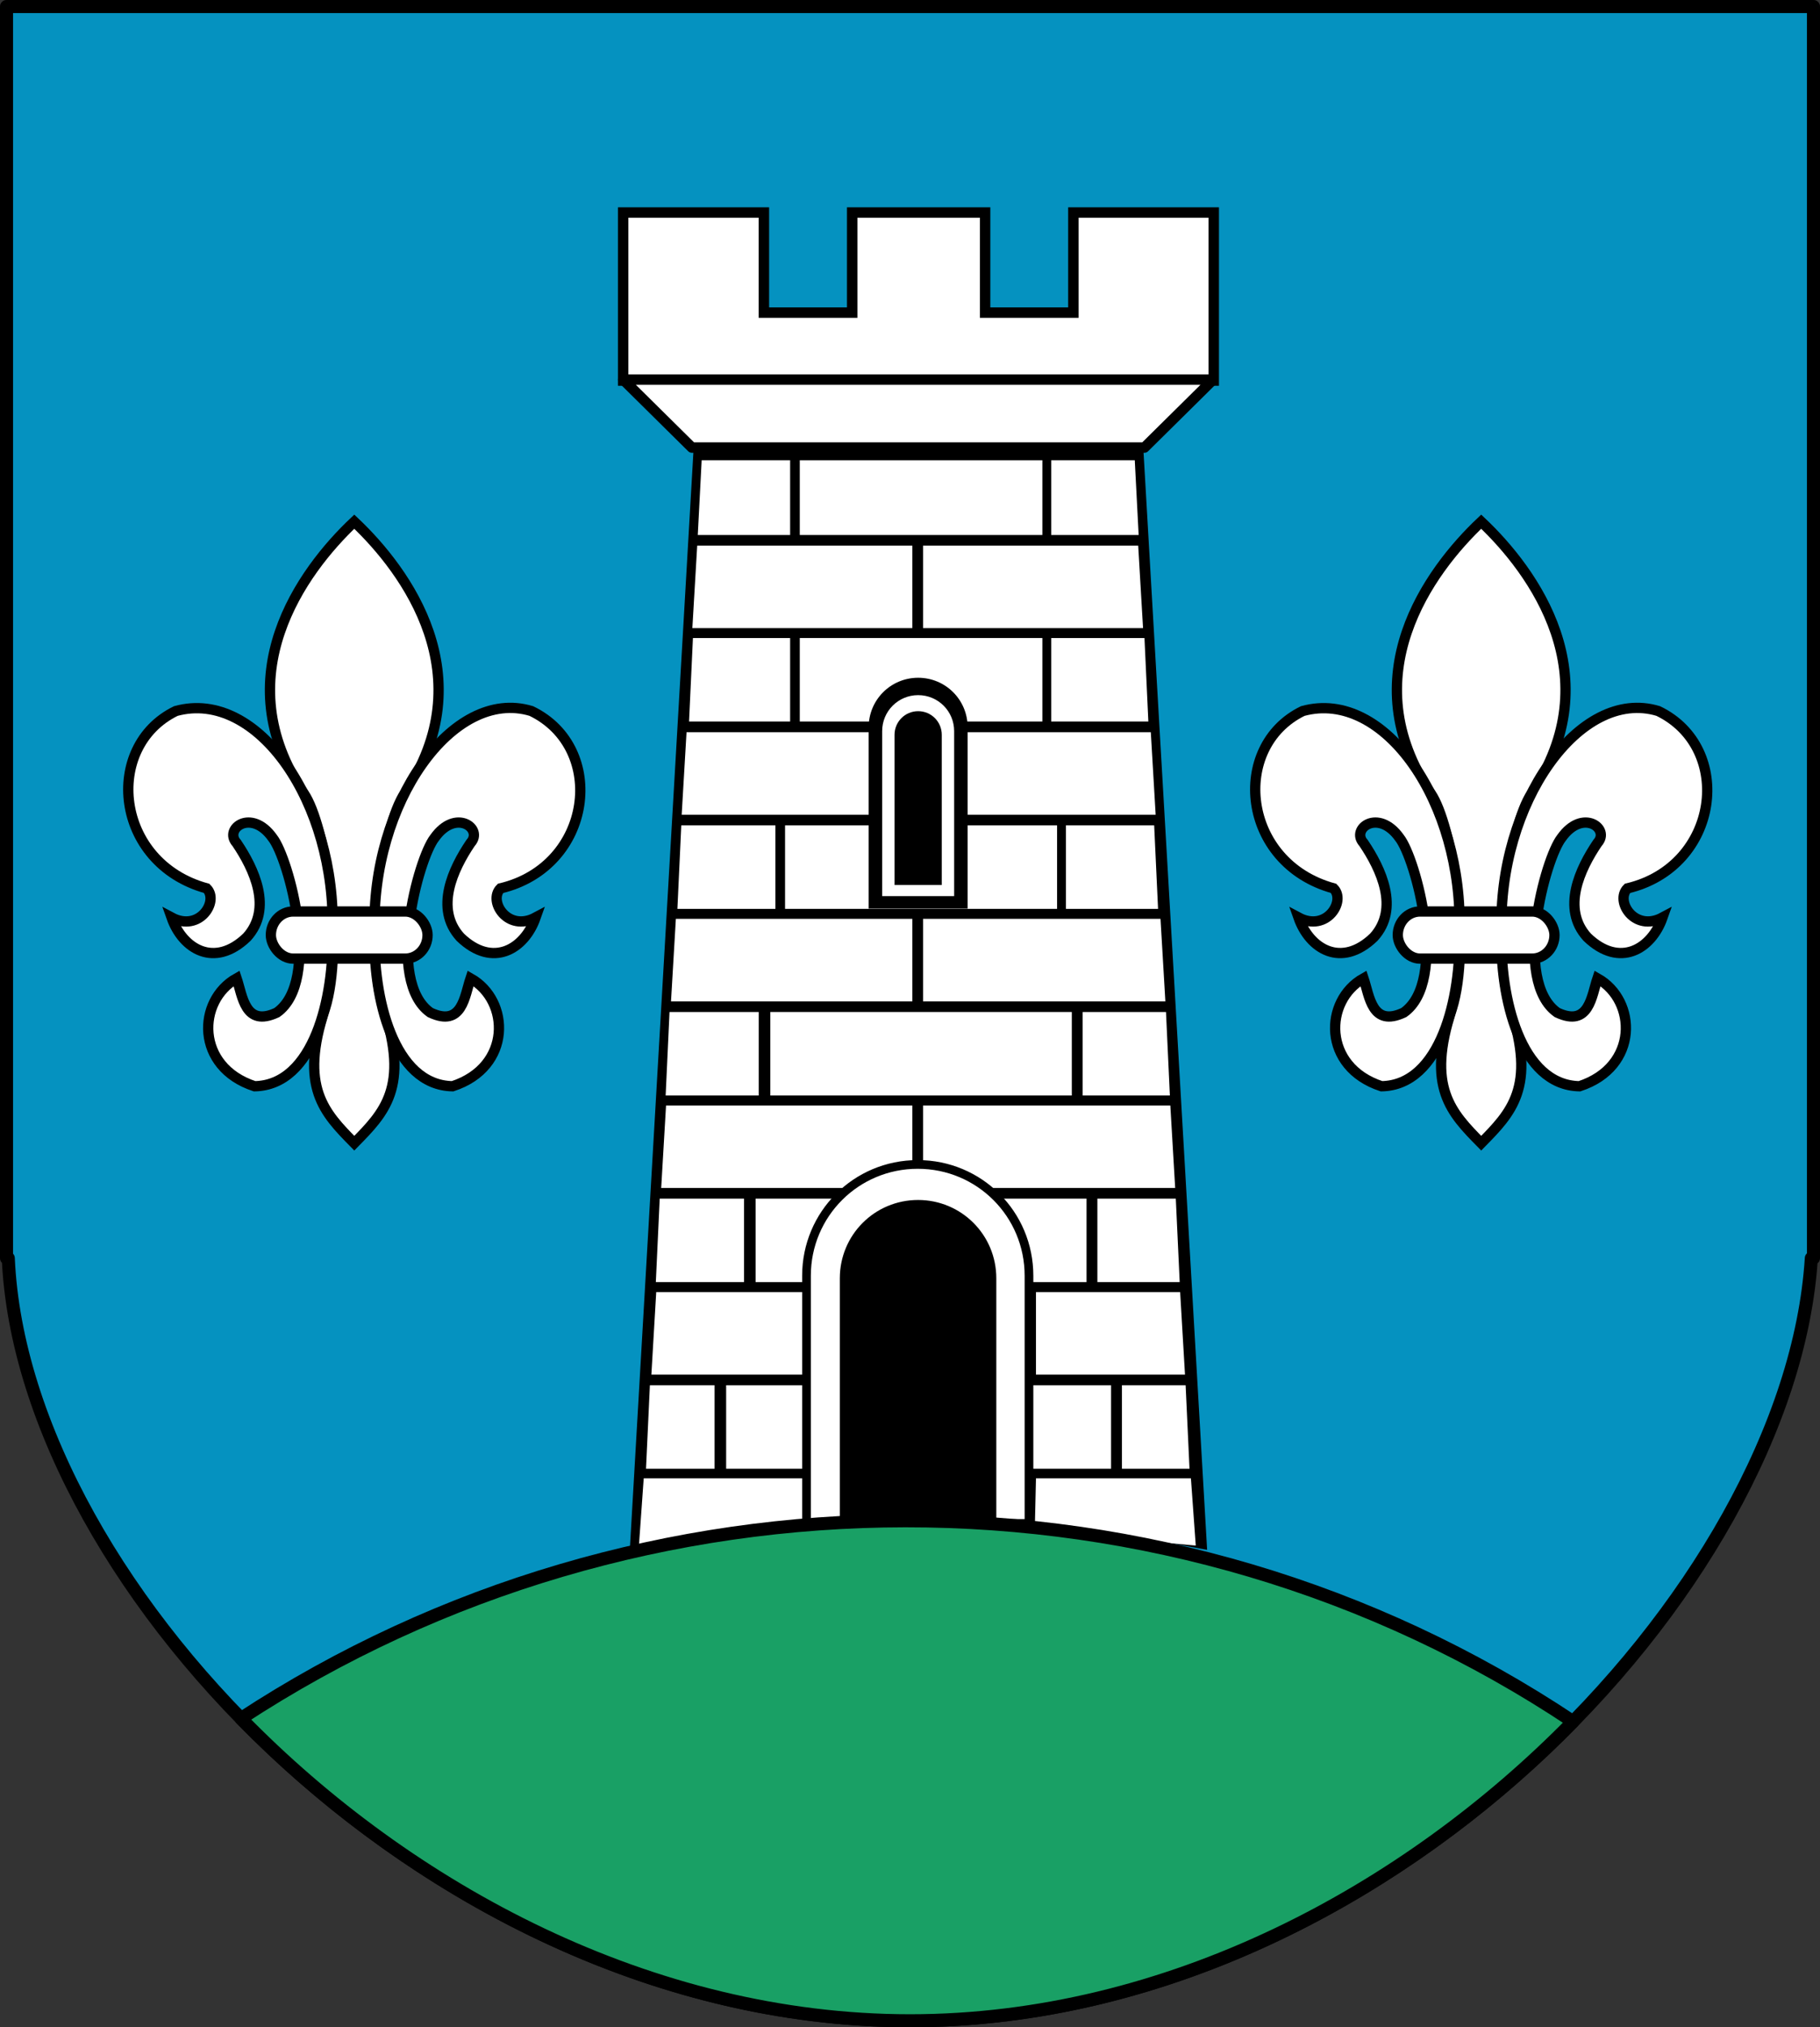 <?xml version="1.0" encoding="UTF-8" standalone="no"?>
<!-- Created with Inkscape (http://www.inkscape.org/) -->
<svg
   xmlns:dc="http://purl.org/dc/elements/1.1/"
   xmlns:cc="http://web.resource.org/cc/"
   xmlns:rdf="http://www.w3.org/1999/02/22-rdf-syntax-ns#"
   xmlns:svg="http://www.w3.org/2000/svg"
   xmlns="http://www.w3.org/2000/svg"
   xmlns:sodipodi="http://sodipodi.sourceforge.net/DTD/sodipodi-0.dtd"
   xmlns:inkscape="http://www.inkscape.org/namespaces/inkscape"
   id="svg2"
   sodipodi:version="0.32"
   inkscape:version="0.45.1"
   width="741.534"
   height="825.596"
   version="1.0"
   sodipodi:docbase="E:\WIKIPEDIA\Poczekalnia"
   sodipodi:docname="POL_gmina_Głowno_COA.svg"
   inkscape:output_extension="org.inkscape.output.svg.inkscape">
  <rect width="100%" height="100%" fill="#333333" stroke="none"/>
  <defs
     id="defs5" />
  <sodipodi:namedview
     inkscape:window-height="691"
     inkscape:window-width="836"
     inkscape:pageshadow="2"
     inkscape:pageopacity="0.0"
     guidetolerance="10.0"
     gridtolerance="10.0"
     objecttolerance="10.0"
     borderopacity="1.0"
     bordercolor="#666666"
     pagecolor="#ffffff"
     id="base"
     inkscape:zoom="0.5823916"
     inkscape:cx="371.08488"
     inkscape:cy="410.27536"
     inkscape:window-x="5"
     inkscape:window-y="3"
     inkscape:current-layer="svg2" />
  <path
     style="fill:#0592c0;fill-opacity:1;fill-rule:nonzero;stroke:#000000;stroke-width:5.315;stroke-linecap:round;stroke-linejoin:round;stroke-miterlimit:4;stroke-dasharray:none;stroke-dashoffset:0;stroke-opacity:1"
     d="M 2.657,2.657 L 2.657,512.376 L 3.376,512.376 C 9.233,646.762 178.309,822.939 370.751,822.939 C 563.194,822.939 729.558,646.762 738.001,512.376 L 738.876,512.376 L 738.876,2.657 L 2.657,2.657 z "
     id="path2972"
     sodipodi:nodetypes="cccscccc" />
  <g
     id="g5397"
     transform="translate(1062.407,359.284)"
     style="stroke:#000000;stroke-width:4.188;stroke-miterlimit:4;stroke-dasharray:none;stroke-opacity:1">
    <g
       id="g4244"
       style="stroke:#000000;stroke-width:4.188;stroke-miterlimit:4;stroke-dasharray:none;stroke-opacity:1">
      <path
         id="path3249"
         style="fill:#ffffff;fill-rule:evenodd;stroke:#000000;stroke-width:4.188;stroke-linecap:butt;stroke-linejoin:miter;stroke-miterlimit:4;stroke-dasharray:none;stroke-opacity:1"
         d="M -918.06,-146.83 C -896.71,-126.697 -865.287,-83.653 -897.545,-36.1 C -906.235,-23.293 -914.063,26.146 -906.114,51.562 C -895.556,83.421 -905.823,93.841 -918.06,106.268 C -930.296,93.841 -940.563,83.421 -930.006,51.562 C -922.056,26.146 -929.885,-23.293 -938.574,-36.1 C -970.833,-83.653 -939.409,-126.697 -918.06,-146.83 z "
         sodipodi:nodetypes="ccccccc" />
      <path
         style="fill:#ffffff;fill-rule:evenodd;stroke:#000000;stroke-width:4.188;stroke-linecap:butt;stroke-linejoin:miter;stroke-miterlimit:4;stroke-dasharray:none;stroke-opacity:1"
         d="M -992.515,14.355 C -981.059,20.484 -973.063,7.614 -978.211,2.494 C -1015.822,-7.807 -1020.457,-55.268 -990.77,-69.721 C -957.276,-78.952 -925.281,-32.041 -926.928,20.286 C -926.125,46.91 -934.572,82.69 -958.675,83.081 C -982.884,75.188 -982.154,48.191 -966.001,39.124 C -963.565,46.372 -962.617,59.183 -949.605,53.079 C -931.289,40.18 -944.702,-9.696 -951.349,-18.089 C -959.994,-30.261 -971.317,-21.794 -966.001,-15.996 C -958.838,-5.41 -951.247,10.72 -961.815,22.379 C -975.025,35.097 -987.996,27.256 -992.515,14.355 z "
         id="path4225"
         sodipodi:nodetypes="ccccccccccc" />
      <path
         sodipodi:nodetypes="ccccccccccc"
         id="path4227"
         d="M -844.17,14.355 C -855.626,20.484 -863.622,7.614 -858.473,2.494 C -820.862,-6.428 -814.848,-54.716 -845.914,-69.721 C -878.029,-79.504 -911.403,-32.041 -909.756,20.286 C -910.559,46.91 -902.113,82.69 -878.01,83.081 C -853.8,75.188 -854.531,48.191 -870.684,39.124 C -873.12,46.372 -874.067,59.183 -887.08,53.079 C -905.395,40.18 -891.982,-9.696 -885.336,-18.089 C -876.691,-30.261 -865.368,-21.794 -870.684,-15.996 C -877.847,-5.41 -885.438,10.72 -874.87,22.379 C -861.66,35.097 -848.689,27.256 -844.17,14.355 z "
         style="fill:#ffffff;fill-rule:evenodd;stroke:#000000;stroke-width:4.188;stroke-linecap:butt;stroke-linejoin:miter;stroke-miterlimit:4;stroke-dasharray:none;stroke-opacity:1" />
      <rect
         style="fill:#ffffff;fill-opacity:1;stroke:#000000;stroke-width:4.188;stroke-linecap:round;stroke-miterlimit:4;stroke-dasharray:none;stroke-opacity:1"
         id="rect4229"
         width="63.842"
         height="19.187"
         x="-952.047"
         y="11.913"
         ry="9.594"
         rx="9.07" />
    </g>
    <g
       transform="translate(459.15,0)"
       id="g4250"
       style="stroke:#000000;stroke-width:4.188;stroke-miterlimit:4;stroke-dasharray:none;stroke-opacity:1">
      <path
         sodipodi:nodetypes="ccccccc"
         d="M -918.06,-146.83 C -896.71,-126.697 -865.287,-83.653 -897.545,-36.1 C -906.235,-23.293 -914.063,26.146 -906.114,51.562 C -895.556,83.421 -905.823,93.841 -918.06,106.268 C -930.296,93.841 -940.563,83.421 -930.006,51.562 C -922.056,26.146 -929.885,-23.293 -938.574,-36.1 C -970.833,-83.653 -939.409,-126.697 -918.06,-146.83 z "
         style="fill:#ffffff;fill-rule:evenodd;stroke:#000000;stroke-width:4.188;stroke-linecap:butt;stroke-linejoin:miter;stroke-miterlimit:4;stroke-dasharray:none;stroke-opacity:1"
         id="path4252" />
      <path
         sodipodi:nodetypes="ccccccccccc"
         id="path4254"
         d="M -992.515,14.355 C -981.059,20.484 -973.063,7.614 -978.211,2.494 C -1015.822,-7.807 -1020.457,-55.268 -990.77,-69.721 C -957.276,-78.952 -925.281,-32.041 -926.928,20.286 C -926.125,46.91 -934.572,82.69 -958.675,83.081 C -982.884,75.188 -982.154,48.191 -966.001,39.124 C -963.565,46.372 -962.617,59.183 -949.605,53.079 C -931.289,40.18 -944.702,-9.696 -951.349,-18.089 C -959.994,-30.261 -971.317,-21.794 -966.001,-15.996 C -958.838,-5.41 -951.247,10.72 -961.815,22.379 C -975.025,35.097 -987.996,27.256 -992.515,14.355 z "
         style="fill:#ffffff;fill-rule:evenodd;stroke:#000000;stroke-width:4.188;stroke-linecap:butt;stroke-linejoin:miter;stroke-miterlimit:4;stroke-dasharray:none;stroke-opacity:1" />
      <path
         style="fill:#ffffff;fill-rule:evenodd;stroke:#000000;stroke-width:4.188;stroke-linecap:butt;stroke-linejoin:miter;stroke-miterlimit:4;stroke-dasharray:none;stroke-opacity:1"
         d="M -844.17,14.355 C -855.626,20.484 -863.622,7.614 -858.473,2.494 C -820.862,-6.428 -814.848,-54.716 -845.914,-69.721 C -878.029,-79.504 -911.403,-32.041 -909.756,20.286 C -910.559,46.91 -902.113,82.69 -878.01,83.081 C -853.8,75.188 -854.531,48.191 -870.684,39.124 C -873.12,46.372 -874.067,59.183 -887.08,53.079 C -905.395,40.18 -891.982,-9.696 -885.336,-18.089 C -876.691,-30.261 -865.368,-21.794 -870.684,-15.996 C -877.847,-5.41 -885.438,10.72 -874.87,22.379 C -861.66,35.097 -848.689,27.256 -844.17,14.355 z "
         id="path4256"
         sodipodi:nodetypes="ccccccccccc" />
      <rect
         rx="9.07"
         ry="9.594"
         y="11.913"
         x="-952.047"
         height="19.187"
         width="63.842"
         id="rect4258"
         style="fill:#ffffff;fill-opacity:1;stroke:#000000;stroke-width:4.188;stroke-linecap:round;stroke-miterlimit:4;stroke-dasharray:none;stroke-opacity:1" />
    </g>
  </g>
  <g
     id="g5355"
     transform="translate(276.274,359.284)">
    <path
       sodipodi:nodetypes="ccccc"
       id="rect4262"
       d="M 6.333,-176.727 L 189.551,-176.727 L 215.551,271.867 C 135.078,257.075 56.852,256.345 -19.667,271.867 L 6.333,-176.727 z "
       style="fill:#000000;fill-opacity:1;stroke:none;stroke-width:3.543;stroke-linecap:round;stroke-miterlimit:4;stroke-opacity:1" />
    <g
       style="stroke:#000000;stroke-width:4.252;stroke-miterlimit:4;stroke-dasharray:none;stroke-opacity:1"
       id="g5351">
      <path
         style="fill:#ffffff;fill-opacity:1;stroke:#000000;stroke-width:4.252;stroke-linecap:round;stroke-miterlimit:4;stroke-dasharray:none;stroke-opacity:1"
         d="M -22.376,-272.75 L -22.376,-204.312 L 218.25,-204.312 L 218.25,-272.75 L 161.062,-272.75 L 161.062,-231.969 L 125.093,-231.969 L 125.093,-272.75 L 70.937,-272.75 L 70.937,-231.969 L 34.968,-231.969 L 34.968,-272.75 L -22.376,-272.75 z "
         id="rect4260" />
      <path
         style="fill:#ffffff;fill-opacity:1;stroke:#000000;stroke-width:4.252;stroke-linecap:round;stroke-linejoin:round;stroke-miterlimit:4;stroke-dasharray:none;stroke-opacity:1"
         d="M -22.368,-204.69 L 218,-204.69 L 190,-177.016 L 5.632,-177.016 L -22.368,-204.69 z "
         id="rect4265"
         sodipodi:nodetypes="ccccc" />
    </g>
    <path
       sodipodi:nodetypes="ccccc"
       id="rect5298"
       d="M 43.584,-23.157 L 154.42,-23.157 L 154.42,10.842 L 43.584,10.842 L 43.584,-23.157 z "
       style="fill:#ffffff;fill-opacity:1;stroke:none;stroke-width:3.543;stroke-linecap:round;stroke-linejoin:round;stroke-miterlimit:4;stroke-opacity:1" />
    <path
       sodipodi:nodetypes="ccccc"
       id="path5296"
       d="M 192.607,-61.087 L 99.817,-61.087 L 99.817,-27.483 L 194.583,-27.483 L 192.607,-61.087 z "
       style="fill:#ffffff;fill-opacity:1;stroke:none;stroke-width:3.543;stroke-linecap:round;stroke-linejoin:round;stroke-miterlimit:4;stroke-opacity:1" />
    <path
       style="fill:#ffffff;fill-opacity:1;stroke:none;stroke-width:3.543;stroke-linecap:round;stroke-linejoin:round;stroke-miterlimit:4;stroke-opacity:1"
       d="M 3.445,-61.087 L 95.444,-61.087 L 95.444,-27.483 L 1.469,-27.483 L 3.445,-61.087 z "
       id="path5294"
       sodipodi:nodetypes="ccccc" />
    <rect
       style="fill:#ffffff;fill-opacity:1;stroke:none;stroke-width:3.543;stroke-linecap:round;stroke-linejoin:round;stroke-miterlimit:4;stroke-dasharray:none;stroke-opacity:1"
       id="rect5288"
       width="98.836"
       height="33.999"
       x="49.584"
       y="-99.458"
       ry="0" />
    <path
       sodipodi:nodetypes="cccccc"
       id="rect4277"
       d="M 97.816,-83.274 C 108.986,-83.274 117.978,-74.281 117.978,-63.111 L 117.978,10.725 L 77.653,10.725 L 77.653,-63.111 C 77.653,-74.281 86.646,-83.274 97.816,-83.274 z "
       style="fill:#000000;fill-opacity:1;stroke:none;stroke-width:3.543;stroke-linecap:round;stroke-linejoin:round;stroke-miterlimit:4;stroke-opacity:1" />
    <path
       sodipodi:nodetypes="cccccc"
       id="path4282"
       d="M 97.816,-76.195 C 105.94,-76.195 112.48,-69.655 112.48,-61.532 L 112.48,5.646 L 83.152,5.646 L 83.152,-61.532 C 83.152,-69.655 89.692,-76.195 97.816,-76.195 z "
       style="fill:#ffffff;fill-opacity:1;stroke:none;stroke-width:2.577;stroke-linecap:round;stroke-linejoin:round;stroke-miterlimit:4;stroke-opacity:1" />
    <path
       style="fill:#000000;fill-opacity:1;stroke:none;stroke-width:1.691;stroke-linecap:round;stroke-linejoin:round;stroke-miterlimit:4;stroke-opacity:1"
       d="M 97.816,-69.662 C 103.147,-69.662 107.439,-65.37 107.439,-60.038 L 107.439,1.113 L 88.192,1.113 L 88.192,-60.038 C 88.192,-65.37 92.484,-69.662 97.816,-69.662 z "
       id="path4280"
       sodipodi:nodetypes="cccccc" />
    <rect
       ry="0"
       y="-171.854"
       x="49.584"
       height="30.441"
       width="98.836"
       id="rect4307"
       style="fill:#ffffff;fill-opacity:1;stroke:none;stroke-width:3.543;stroke-linecap:round;stroke-linejoin:round;stroke-miterlimit:4;stroke-dasharray:none;stroke-opacity:1" />
    <path
       sodipodi:nodetypes="ccccc"
       id="rect5278"
       d="M 9.609,-171.854 L 45.654,-171.854 L 45.654,-141.412 L 8.028,-141.412 L 9.609,-171.854 z "
       style="fill:#ffffff;fill-opacity:1;stroke:none;stroke-width:3.543;stroke-linecap:round;stroke-linejoin:round;stroke-miterlimit:4;stroke-opacity:1" />
    <path
       style="fill:#ffffff;fill-opacity:1;stroke:none;stroke-width:3.543;stroke-linecap:round;stroke-linejoin:round;stroke-miterlimit:4;stroke-opacity:1"
       d="M 186.073,-171.854 L 152.028,-171.854 L 152.028,-141.412 L 187.654,-141.412 L 186.073,-171.854 z "
       id="path5281"
       sodipodi:nodetypes="ccccc" />
    <path
       sodipodi:nodetypes="ccccc"
       id="rect5283"
       d="M 7.794,-137.087 L 95.444,-137.087 L 95.444,-103.483 L 5.817,-103.483 L 7.794,-137.087 z "
       style="fill:#ffffff;fill-opacity:1;stroke:none;stroke-width:3.543;stroke-linecap:round;stroke-linejoin:round;stroke-miterlimit:4;stroke-opacity:1" />
    <path
       style="fill:#ffffff;fill-opacity:1;stroke:none;stroke-width:3.543;stroke-linecap:round;stroke-linejoin:round;stroke-miterlimit:4;stroke-opacity:1"
       d="M 187.467,-137.087 L 99.817,-137.087 L 99.817,-103.483 L 189.444,-103.483 L 187.467,-137.087 z "
       id="path5286"
       sodipodi:nodetypes="ccccc" />
    <path
       style="fill:#ffffff;fill-opacity:1;stroke:none;stroke-width:3.543;stroke-linecap:round;stroke-linejoin:round;stroke-miterlimit:4;stroke-opacity:1"
       d="M 6.051,-99.458 L 45.654,-99.458 L 45.654,-65.459 L 4.47,-65.459 L 6.051,-99.458 z "
       id="path5290"
       sodipodi:nodetypes="ccccc" />
    <path
       sodipodi:nodetypes="ccccc"
       id="path5292"
       d="M 190.026,-99.458 L 152.028,-99.458 L 152.028,-65.459 L 191.607,-65.459 L 190.026,-99.458 z "
       style="fill:#ffffff;fill-opacity:1;stroke:none;stroke-width:3.543;stroke-linecap:round;stroke-linejoin:round;stroke-miterlimit:4;stroke-opacity:1" />
    <path
       sodipodi:nodetypes="ccccc"
       id="path5300"
       d="M 1.307,-23.157 L 39.654,-23.157 L 39.654,10.842 L -0.275,10.842 L 1.307,-23.157 z "
       style="fill:#ffffff;fill-opacity:1;stroke:none;stroke-width:3.543;stroke-linecap:round;stroke-linejoin:round;stroke-miterlimit:4;stroke-opacity:1" />
    <path
       style="fill:#ffffff;fill-opacity:1;stroke:none;stroke-width:3.543;stroke-linecap:round;stroke-linejoin:round;stroke-miterlimit:4;stroke-opacity:1"
       d="M 193.979,-23.157 L 158.028,-23.157 L 158.028,10.842 L 195.561,10.842 L 193.979,-23.157 z "
       id="path5302"
       sodipodi:nodetypes="ccccc" />
    <path
       style="fill:#ffffff;fill-opacity:1;stroke:none;stroke-width:3.543;stroke-linecap:round;stroke-linejoin:round;stroke-miterlimit:4;stroke-opacity:1"
       d="M 196.56,14.913 L 99.817,14.913 L 99.817,48.517 L 198.537,48.517 L 196.56,14.913 z "
       id="path5304"
       sodipodi:nodetypes="ccccc" />
    <path
       sodipodi:nodetypes="ccccc"
       id="path5306"
       d="M -0.903,14.913 L 95.444,14.913 L 95.444,48.517 L -2.88,48.517 L -0.903,14.913 z "
       style="fill:#ffffff;fill-opacity:1;stroke:none;stroke-width:3.543;stroke-linecap:round;stroke-linejoin:round;stroke-miterlimit:4;stroke-opacity:1" />
    <path
       sodipodi:nodetypes="ccccc"
       id="rect5308"
       d="M 37.584,52.843 L 160.42,52.843 L 160.42,86.842 L 37.584,86.842 L 37.584,52.843 z "
       style="fill:#ffffff;fill-opacity:1;stroke:none;stroke-width:3.543;stroke-linecap:round;stroke-linejoin:round;stroke-miterlimit:4;stroke-opacity:1" />
    <path
       style="fill:#ffffff;fill-opacity:1;stroke:none;stroke-width:3.543;stroke-linecap:round;stroke-linejoin:round;stroke-miterlimit:4;stroke-opacity:1"
       d="M -3.484,52.843 L 32.863,52.843 L 32.863,86.842 L -5.065,86.842 L -3.484,52.843 z "
       id="path5310"
       sodipodi:nodetypes="ccccc" />
    <path
       sodipodi:nodetypes="ccccc"
       id="path5312"
       d="M 198.793,52.843 L 164.842,52.843 L 164.842,86.842 L 200.375,86.842 L 198.793,52.843 z "
       style="fill:#ffffff;fill-opacity:1;stroke:none;stroke-width:3.543;stroke-linecap:round;stroke-linejoin:round;stroke-miterlimit:4;stroke-opacity:1" />
    <path
       sodipodi:nodetypes="ccccc"
       id="path5316"
       d="M 200.56,90.913 L 99.817,90.913 L 99.817,124.517 L 202.537,124.517 L 200.56,90.913 z "
       style="fill:#ffffff;fill-opacity:1;stroke:none;stroke-width:3.543;stroke-linecap:round;stroke-linejoin:round;stroke-miterlimit:4;stroke-opacity:1" />
    <path
       style="fill:#ffffff;fill-opacity:1;stroke:none;stroke-width:3.543;stroke-linecap:round;stroke-linejoin:round;stroke-miterlimit:4;stroke-opacity:1"
       d="M -4.903,90.913 L 95.444,90.913 L 95.444,124.517 L -6.88,124.517 L -4.903,90.913 z "
       id="path5318"
       sodipodi:nodetypes="ccccc" />
    <path
       style="fill:#ffffff;fill-opacity:1;stroke:none;stroke-width:3.543;stroke-linecap:round;stroke-linejoin:round;stroke-miterlimit:4;stroke-opacity:1"
       d="M 31.584,128.843 L 166.42,128.843 L 166.42,162.842 L 31.584,162.842 L 31.584,128.843 z "
       id="path5320"
       sodipodi:nodetypes="ccccc" />
    <path
       sodipodi:nodetypes="ccccc"
       id="path5322"
       d="M -7.484,128.843 L 26.863,128.843 L 26.863,162.842 L -9.065,162.842 L -7.484,128.843 z "
       style="fill:#ffffff;fill-opacity:1;stroke:none;stroke-width:3.543;stroke-linecap:round;stroke-linejoin:round;stroke-miterlimit:4;stroke-opacity:1" />
    <path
       style="fill:#ffffff;fill-opacity:1;stroke:none;stroke-width:3.543;stroke-linecap:round;stroke-linejoin:round;stroke-miterlimit:4;stroke-opacity:1"
       d="M 202.793,128.843 L 170.842,128.843 L 170.842,162.842 L 204.375,162.842 L 202.793,128.843 z "
       id="path5324"
       sodipodi:nodetypes="ccccc" />
    <path
       style="fill:#ffffff;fill-opacity:1;stroke:none;stroke-width:3.543;stroke-linecap:round;stroke-linejoin:round;stroke-miterlimit:4;stroke-opacity:1"
       d="M 204.56,166.913 L 145.817,166.913 L 145.817,200.517 L 206.537,200.517 L 204.56,166.913 z "
       id="path5326"
       sodipodi:nodetypes="ccccc" />
    <path
       sodipodi:nodetypes="ccccc"
       id="path5328"
       d="M -8.903,166.913 L 51.444,166.913 L 51.444,200.517 L -10.88,200.517 L -8.903,166.913 z "
       style="fill:#ffffff;fill-opacity:1;stroke:none;stroke-width:3.543;stroke-linecap:round;stroke-linejoin:round;stroke-miterlimit:4;stroke-opacity:1" />
    <path
       sodipodi:nodetypes="ccccc"
       id="path5330"
       d="M 19.584,204.843 L 176.42,204.843 L 176.42,238.842 L 19.584,238.842 L 19.584,204.843 z "
       style="fill:#ffffff;fill-opacity:1;stroke:none;stroke-width:3.543;stroke-linecap:round;stroke-linejoin:round;stroke-miterlimit:4;stroke-opacity:1" />
    <path
       style="fill:#ffffff;fill-opacity:1;stroke:none;stroke-width:3.543;stroke-linecap:round;stroke-linejoin:round;stroke-miterlimit:4;stroke-opacity:1"
       d="M -11.484,204.843 L 14.863,204.843 L 14.863,238.842 L -13.065,238.842 L -11.484,204.843 z "
       id="path5332"
       sodipodi:nodetypes="ccccc" />
    <path
       sodipodi:nodetypes="ccccc"
       id="path5334"
       d="M 206.793,204.843 L 180.842,204.843 L 180.842,238.842 L 208.375,238.842 L 206.793,204.843 z "
       style="fill:#ffffff;fill-opacity:1;stroke:none;stroke-width:3.543;stroke-linecap:round;stroke-linejoin:round;stroke-miterlimit:4;stroke-opacity:1" />
    <path
       sodipodi:nodetypes="ccccc"
       id="path5336"
       d="M 208.946,242.741 L 145.817,242.741 L 145.323,264.197 L 210.923,270.131 L 208.946,242.741 z "
       style="fill:#ffffff;fill-opacity:1;stroke:none;stroke-width:3.543;stroke-linecap:round;stroke-linejoin:round;stroke-miterlimit:4;stroke-opacity:1" />
    <path
       style="fill:#ffffff;fill-opacity:1;stroke:none;stroke-width:3.543;stroke-linecap:round;stroke-linejoin:round;stroke-miterlimit:4;stroke-opacity:1"
       d="M -14,242.741 L 51.444,242.741 L 51.444,263.079 L -15.977,270.496 L -14,242.741 z "
       id="path5338"
       sodipodi:nodetypes="ccccc" />
    <g
       style="stroke:#000000;stroke-opacity:1"
       id="g5345">
      <path
         style="fill:#ffffff;fill-opacity:1;stroke:#000000;stroke-width:3.543;stroke-linecap:round;stroke-linejoin:round;stroke-miterlimit:4;stroke-opacity:1"
         d="M 97.646,114.924 C 122.757,114.924 142.973,135.14 142.973,160.251 L 142.973,261.123 L 52.32,261.123 L 52.32,160.251 C 52.32,135.14 72.535,114.924 97.646,114.924 z "
         id="rect5340"
         sodipodi:nodetypes="cccccc" />
      <path
         sodipodi:nodetypes="cccccc"
         id="path5343"
         d="M 97.779,130.593 C 114.775,130.593 128.458,144.275 128.458,161.272 L 128.458,261.546 L 67.1,261.546 L 67.1,161.272 C 67.1,144.275 80.782,130.593 97.779,130.593 z "
         style="fill:#000000;fill-opacity:1;stroke:#000000;stroke-width:2.398;stroke-linecap:round;stroke-linejoin:round;stroke-miterlimit:4;stroke-opacity:1" />
    </g>
  </g>
  <path
     sodipodi:nodetypes="cscc"
     id="path2274"
     d="M 98.19,699.831 C 166.609,769.902 265.163,822.939 370.751,822.939 C 475.693,822.939 572.879,770.55 640.932,701.117 C 476.418,591.397 260.994,593.146 98.19,699.831 z "
     style="fill:#19a065;fill-opacity:1;fill-rule:nonzero;stroke:#000000;stroke-width:5.315;stroke-linecap:round;stroke-linejoin:round;stroke-miterlimit:4;stroke-dasharray:none;stroke-dashoffset:0;stroke-opacity:1" />
</svg>
